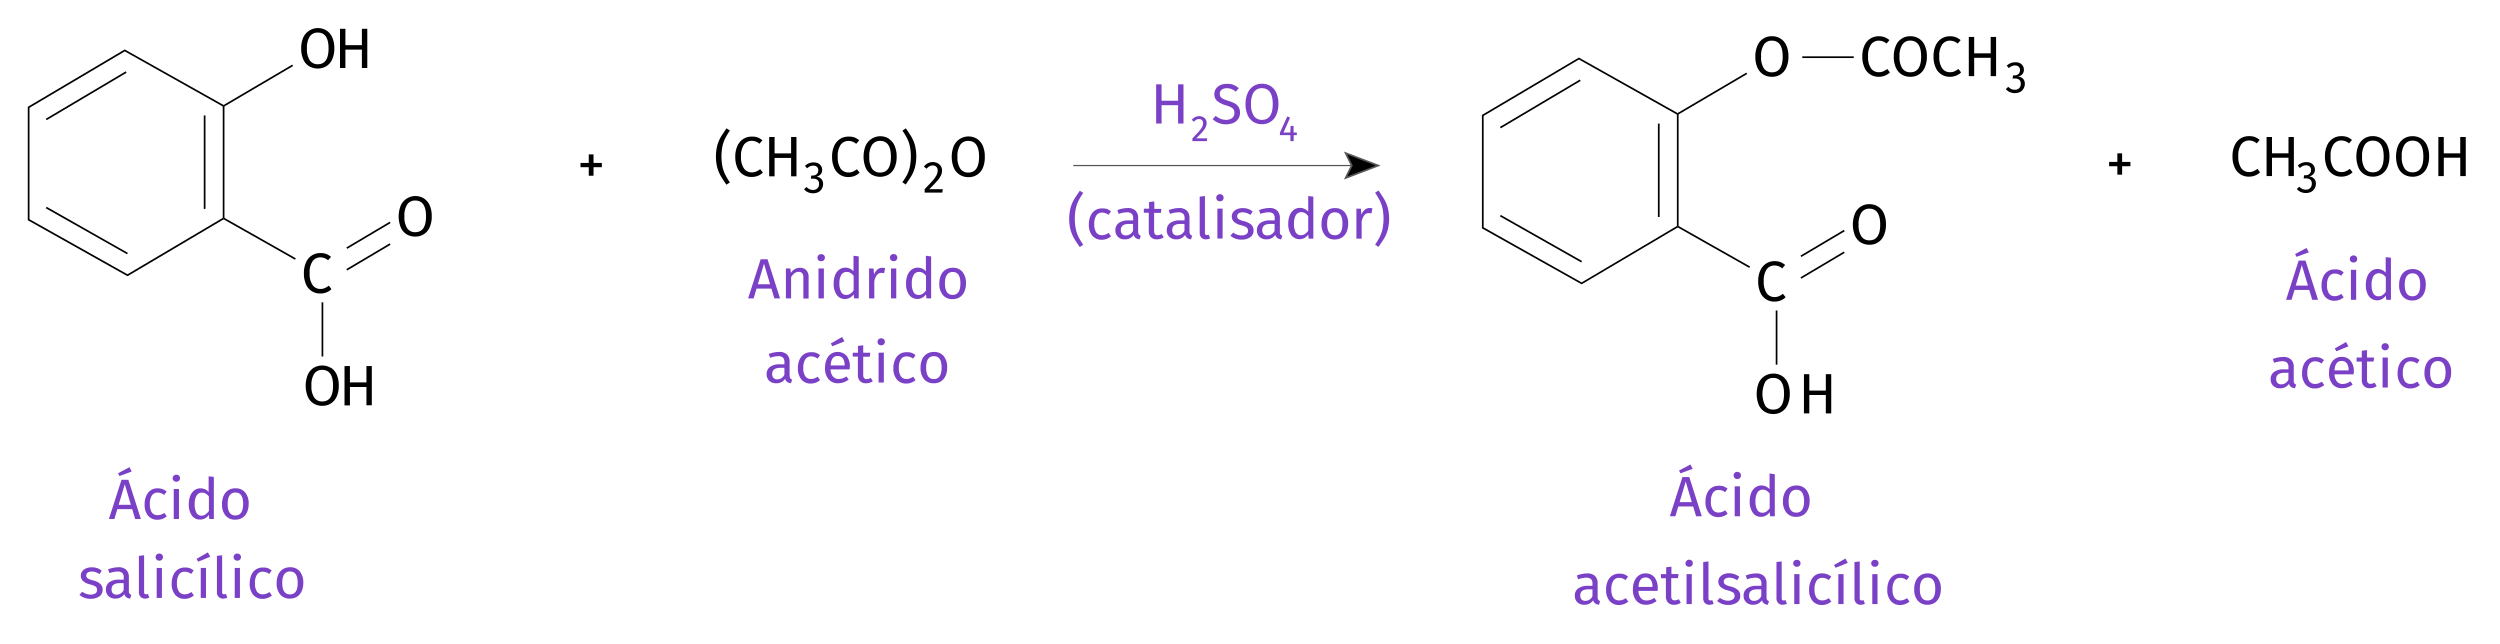 <svg xmlns="http://www.w3.org/2000/svg" viewBox="0 0 730 188.08"><title>fig-9-6</title><g id="fig-9-6"><g id="roxo"><path d="M39.46,151.54l-.86-2.87H34.26l-.86,2.87H31.81l3.67-11.44h2l3.65,11.44ZM37.8,136.41l.66,1.28L34.88,139l-.4-.81Zm-3.16,11h3.57l-1.77-6Z" style="fill:#7a40c6"/><path d="M47.41,142.81a4,4,0,0,1,1.25.72l-.73,1A3.54,3.54,0,0,0,47,144a2.7,2.7,0,0,0-1-.16,1.88,1.88,0,0,0-1.65.85,4.41,4.41,0,0,0-.59,2.51,4.1,4.1,0,0,0,.58,2.44,1.93,1.93,0,0,0,1.66.79,2.87,2.87,0,0,0,1-.15,5,5,0,0,0,1-.51l.7,1a4.17,4.17,0,0,1-2.67,1,3.48,3.48,0,0,1-2.8-1.2,4.92,4.92,0,0,1-1-3.3,5.94,5.94,0,0,1,.46-2.44A3.76,3.76,0,0,1,44,143.17a3.52,3.52,0,0,1,2-.58A4.27,4.27,0,0,1,47.41,142.81Z" style="fill:#7a40c6"/><path d="M52.26,138.88a1,1,0,0,1,.3.75,1,1,0,0,1-.3.74,1.09,1.09,0,0,1-.78.29,1.06,1.06,0,0,1-.76-.29,1,1,0,0,1-.3-.74,1,1,0,0,1,1.06-1A1.06,1.06,0,0,1,52.26,138.88Zm0,3.91v8.75H50.73v-8.75Z" style="fill:#7a40c6"/><path d="M62.44,139.26v12.28H61.1L61,150.33a3.25,3.25,0,0,1-1.08,1,2.85,2.85,0,0,1-1.45.37A2.81,2.81,0,0,1,56,150.51a5.61,5.61,0,0,1-.87-3.3,6.63,6.63,0,0,1,.41-2.4,3.74,3.74,0,0,1,1.2-1.63,2.91,2.91,0,0,1,1.83-.59,3.13,3.13,0,0,1,2.35,1.08v-4.59ZM60,150.2a3.68,3.68,0,0,0,1-1V145a3.08,3.08,0,0,0-.92-.86,2.12,2.12,0,0,0-1.1-.29,1.76,1.76,0,0,0-1.57.85,4.61,4.61,0,0,0-.56,2.52,4.85,4.85,0,0,0,.52,2.53,1.63,1.63,0,0,0,1.47.83A2.11,2.11,0,0,0,60,150.2Z" style="fill:#7a40c6"/><path d="M71.61,143.82a5,5,0,0,1,1,3.34,5.79,5.79,0,0,1-.47,2.39,3.71,3.71,0,0,1-1.34,1.62,3.79,3.79,0,0,1-2.1.57,3.54,3.54,0,0,1-2.87-1.23,5,5,0,0,1-1-3.34,5.81,5.81,0,0,1,.47-2.4,3.61,3.61,0,0,1,1.34-1.61,3.8,3.8,0,0,1,2.11-.57A3.51,3.51,0,0,1,71.61,143.82Zm-5.13,3.35c0,2.23.75,3.34,2.25,3.34S71,149.39,71,147.16s-.74-3.34-2.24-3.34S66.48,144.93,66.48,147.17Z" style="fill:#7a40c6"/><path d="M28.35,165.89a4.46,4.46,0,0,1,1.36.75l-.64,1a5.51,5.51,0,0,0-1.14-.57,3.58,3.58,0,0,0-1.14-.18,2,2,0,0,0-1.18.31,1,1,0,0,0-.43.84,1,1,0,0,0,.41.83,4.73,4.73,0,0,0,1.47.58,5.21,5.21,0,0,1,2.18,1,2.16,2.16,0,0,1,.72,1.72,2.23,2.23,0,0,1-1,2,4.3,4.3,0,0,1-2.45.68,4.84,4.84,0,0,1-3.31-1.15l.82-.93a3.93,3.93,0,0,0,2.46.85,2.42,2.42,0,0,0,1.37-.35,1.16,1.16,0,0,0,.5-1,1.28,1.28,0,0,0-.18-.72,1.49,1.49,0,0,0-.63-.48,8.17,8.17,0,0,0-1.31-.44,4.42,4.42,0,0,1-2-1,2.08,2.08,0,0,1-.62-1.56,2,2,0,0,1,.4-1.24,2.61,2.61,0,0,1,1.13-.86,4,4,0,0,1,1.62-.31A4.73,4.73,0,0,1,28.35,165.89Z" style="fill:#7a40c6"/><path d="M37.82,173.34a1.12,1.12,0,0,0,.54.39L38,174.79a2.28,2.28,0,0,1-1.1-.38,1.71,1.71,0,0,1-.61-.93,3,3,0,0,1-2.61,1.31,2.77,2.77,0,0,1-2-.73,2.55,2.55,0,0,1-.75-1.91,2.5,2.5,0,0,1,1-2.14,4.69,4.69,0,0,1,2.85-.75h1.35v-.65a1.71,1.71,0,0,0-.45-1.33,2.07,2.07,0,0,0-1.38-.4,7.76,7.76,0,0,0-2.36.47l-.38-1.11a8.79,8.79,0,0,1,3-.6,3.18,3.18,0,0,1,2.31.75,2.92,2.92,0,0,1,.76,2.16v4A1.32,1.32,0,0,0,37.82,173.34Zm-1.71-1.06v-2H35c-1.62,0-2.42.6-2.42,1.8a1.63,1.63,0,0,0,.38,1.18,1.5,1.5,0,0,0,1.13.39A2.28,2.28,0,0,0,36.11,172.28Z" style="fill:#7a40c6"/><path d="M41.05,174.28a1.93,1.93,0,0,1-.49-1.42V162.32l1.52-.19v10.7a.89.89,0,0,0,.13.53.49.49,0,0,0,.42.17,1.48,1.48,0,0,0,.57-.1l.4,1.06a2.51,2.51,0,0,1-1.22.3A1.75,1.75,0,0,1,41.05,174.28Z" style="fill:#7a40c6"/><path d="M47.28,161.93a1,1,0,0,1,.3.75,1,1,0,0,1-.3.74,1,1,0,0,1-.78.29,1,1,0,0,1-.76-.29,1,1,0,0,1-.3-.74,1,1,0,0,1,.3-.75,1.06,1.06,0,0,1,.76-.29A1.09,1.09,0,0,1,47.28,161.93Zm0,3.91v8.75H45.75v-8.75Z" style="fill:#7a40c6"/><path d="M55.3,165.86a3.93,3.93,0,0,1,1.25.73l-.73,1a3.71,3.71,0,0,0-.91-.49,2.74,2.74,0,0,0-1-.16,1.88,1.88,0,0,0-1.65.85,4.33,4.33,0,0,0-.59,2.51,4.16,4.16,0,0,0,.58,2.45,2,2,0,0,0,1.66.79,2.91,2.91,0,0,0,1-.16,5.36,5.36,0,0,0,1-.51l.7,1a4.18,4.18,0,0,1-2.68,1,3.47,3.47,0,0,1-2.79-1.2,4.9,4.9,0,0,1-1-3.3,6,6,0,0,1,.47-2.44,3.76,3.76,0,0,1,1.32-1.63,3.51,3.51,0,0,1,2-.58A4.33,4.33,0,0,1,55.3,165.86Z" style="fill:#7a40c6"/><path d="M60.7,161.29l.68,1.28L57.86,164l-.47-.81Zm-.55,4.55v8.75H58.62v-8.75Z" style="fill:#7a40c6"/><path d="M63.83,174.28a1.93,1.93,0,0,1-.49-1.42V162.32l1.53-.19v10.7a.9.9,0,0,0,.12.53.49.49,0,0,0,.42.17,1.48,1.48,0,0,0,.57-.1l.4,1.06a2.51,2.51,0,0,1-1.22.3A1.75,1.75,0,0,1,63.83,174.28Z" style="fill:#7a40c6"/><path d="M70.06,161.93a1,1,0,0,1,.3.75,1,1,0,0,1-.3.74,1,1,0,0,1-.78.29,1,1,0,0,1-.76-.29,1,1,0,0,1-.3-.74,1,1,0,0,1,.3-.75,1.06,1.06,0,0,1,.76-.29A1.09,1.09,0,0,1,70.06,161.93Zm0,3.91v8.75H68.54v-8.75Z" style="fill:#7a40c6"/><path d="M78.08,165.86a3.82,3.82,0,0,1,1.25.73l-.73,1a3.54,3.54,0,0,0-.91-.49,2.7,2.7,0,0,0-1-.16,1.88,1.88,0,0,0-1.65.85,4.41,4.41,0,0,0-.59,2.51,4.16,4.16,0,0,0,.58,2.45,2,2,0,0,0,1.66.79,2.91,2.91,0,0,0,1-.16,5,5,0,0,0,1-.51l.7,1a4.17,4.17,0,0,1-2.67,1,3.48,3.48,0,0,1-2.8-1.2,4.9,4.9,0,0,1-1-3.3,6,6,0,0,1,.46-2.44,3.76,3.76,0,0,1,1.32-1.63,3.52,3.52,0,0,1,2-.58A4.27,4.27,0,0,1,78.08,165.86Z" style="fill:#7a40c6"/><path d="M87.56,166.87a5.07,5.07,0,0,1,1,3.34,5.81,5.81,0,0,1-.47,2.4,3.68,3.68,0,0,1-1.34,1.61,3.78,3.78,0,0,1-2.09.57,3.56,3.56,0,0,1-2.88-1.23,5.07,5.07,0,0,1-1-3.34,5.87,5.87,0,0,1,.47-2.4,3.68,3.68,0,0,1,1.34-1.61,3.8,3.8,0,0,1,2.11-.57A3.53,3.53,0,0,1,87.56,166.87Zm-5.14,3.35c0,2.23.75,3.34,2.26,3.34s2.25-1.12,2.25-3.35-.74-3.34-2.24-3.34S82.42,168,82.42,170.22Z" style="fill:#7a40c6"/><path d="M344,36.08V30.71h-4.82v5.37h-1.58V24.63h1.58v4.79H344V24.63h1.58V36.08Z" style="fill:#7a40c6"/><path d="M351.32,34.21a1.91,1.91,0,0,1,.76.7,2,2,0,0,1,.26,1,2.86,2.86,0,0,1-.29,1.25,6.34,6.34,0,0,1-.9,1.29c-.41.47-1,1.11-1.85,1.94h3.21l-.11.82h-4.22v-.78c.95-1,1.63-1.72,2-2.17a5.78,5.78,0,0,0,.85-1.21,2.41,2.41,0,0,0,.26-1.1,1.09,1.09,0,0,0-1.18-1.18,1.53,1.53,0,0,0-.76.18,2.63,2.63,0,0,0-.71.6L348,35a2.86,2.86,0,0,1,1-.82,2.75,2.75,0,0,1,1.2-.26A2.37,2.37,0,0,1,351.32,34.21Z" style="fill:#7a40c6"/><path d="M360.13,24.76a5.23,5.23,0,0,1,1.58,1l-.86,1a4.79,4.79,0,0,0-1.27-.76,3.71,3.71,0,0,0-1.34-.24,2.47,2.47,0,0,0-1.48.42,1.4,1.4,0,0,0-.58,1.21,1.68,1.68,0,0,0,.2.84,1.83,1.83,0,0,0,.74.62,9.33,9.33,0,0,0,1.57.6,10.24,10.24,0,0,1,1.79.71,3.19,3.19,0,0,1,1.16,1.06,3.07,3.07,0,0,1,.44,1.7,3.26,3.26,0,0,1-.49,1.76,3.34,3.34,0,0,1-1.41,1.2,5.81,5.81,0,0,1-6.07-1.05l.86-1a5.69,5.69,0,0,0,1.41.85A4.11,4.11,0,0,0,358,35a2.87,2.87,0,0,0,1.76-.52,1.8,1.8,0,0,0,.69-1.52,1.9,1.9,0,0,0-.21-.94,2,2,0,0,0-.74-.67,7.71,7.71,0,0,0-1.52-.6,6.72,6.72,0,0,1-2.58-1.28,2.62,2.62,0,0,1-.81-2,2.66,2.66,0,0,1,.46-1.54,3,3,0,0,1,1.28-1.06,4.27,4.27,0,0,1,1.86-.38A5.19,5.19,0,0,1,360.13,24.76Z" style="fill:#7a40c6"/><path d="M371,25.12a4.58,4.58,0,0,1,1.69,2,7.66,7.66,0,0,1,.61,3.23,7.49,7.49,0,0,1-.61,3.18,4.41,4.41,0,0,1-4.22,2.73A4.73,4.73,0,0,1,366,35.6a4.55,4.55,0,0,1-1.69-2,7.79,7.79,0,0,1-.61-3.21,7.79,7.79,0,0,1,.61-3.19,4.62,4.62,0,0,1,1.7-2.05,4.56,4.56,0,0,1,2.53-.7A4.72,4.72,0,0,1,371,25.12Zm-4.86,1.74a6,6,0,0,0-.83,3.52,5.8,5.8,0,0,0,.84,3.49A2.74,2.74,0,0,0,368.49,35q3.15,0,3.15-4.61t-3.15-4.64A2.73,2.73,0,0,0,366.16,26.86Z" style="fill:#7a40c6"/><path d="M378.67,38.67v.78h-.92v1.76h-.95V39.45h-3.06v-.71L375.89,34l.82.34-1.93,4.37h2l.08-1.93h.86v1.93Z" style="fill:#7a40c6"/><path d="M316.3,56.32a22.5,22.5,0,0,0-1.37,2.29,10.17,10.17,0,0,0-.79,2.28,15.46,15.46,0,0,0,0,6,10.35,10.35,0,0,0,.79,2.3,19.65,19.65,0,0,0,1.37,2.29l-1,.66c-.73-1-1.29-1.89-1.69-2.56a10.79,10.79,0,0,1-1-2.41,13.09,13.09,0,0,1,0-6.5,10.79,10.79,0,0,1,1-2.41c.4-.67,1-1.52,1.69-2.56Z" style="fill:#7a40c6"/><path d="M323.16,61a3.93,3.93,0,0,1,1.25.73l-.73,1a4.08,4.08,0,0,0-.91-.49,3,3,0,0,0-1-.16,1.9,1.9,0,0,0-1.65.85,4.35,4.35,0,0,0-.59,2.51,4.14,4.14,0,0,0,.58,2.45,2,2,0,0,0,1.66.79,2.67,2.67,0,0,0,.95-.16,5.07,5.07,0,0,0,1-.51l.7,1a4.18,4.18,0,0,1-2.68,1,3.49,3.49,0,0,1-2.79-1.19,4.9,4.9,0,0,1-1-3.31,6,6,0,0,1,.47-2.44,3.76,3.76,0,0,1,1.32-1.63,3.51,3.51,0,0,1,2-.58A4.61,4.61,0,0,1,323.16,61Z" style="fill:#7a40c6"/><path d="M332.56,68.44a1.1,1.1,0,0,0,.55.39l-.35,1.06a2.28,2.28,0,0,1-1.1-.38,1.77,1.77,0,0,1-.61-.93,2.93,2.93,0,0,1-2.61,1.31,2.79,2.79,0,0,1-2-.73,2.55,2.55,0,0,1-.75-1.91,2.51,2.51,0,0,1,1-2.14,4.68,4.68,0,0,1,2.84-.75h1.35v-.65a1.71,1.71,0,0,0-.45-1.33A2.07,2.07,0,0,0,329,62a7.65,7.65,0,0,0-2.35.46l-.39-1.11a8.83,8.83,0,0,1,3-.6,3.14,3.14,0,0,1,2.31.76,2.88,2.88,0,0,1,.77,2.15v4A1.38,1.38,0,0,0,332.56,68.44Zm-1.71-1.06v-2H329.7c-1.61,0-2.42.59-2.42,1.79a1.67,1.67,0,0,0,.38,1.18,1.52,1.52,0,0,0,1.13.4A2.29,2.29,0,0,0,330.85,67.38Z" style="fill:#7a40c6"/><path d="M339.8,69.3a3.43,3.43,0,0,1-2,.59,2.32,2.32,0,0,1-1.74-.64,2.55,2.55,0,0,1-.62-1.85V62.12H334V60.94h1.53V59l1.53-.18v2.16h2.07l-.16,1.18H337v5.22a1.58,1.58,0,0,0,.24,1,1,1,0,0,0,.81.31,2.53,2.53,0,0,0,1.16-.35Z" style="fill:#7a40c6"/><path d="M347.57,68.44a1.1,1.1,0,0,0,.55.39l-.35,1.06a2.31,2.31,0,0,1-1.1-.38,1.77,1.77,0,0,1-.61-.93,2.93,2.93,0,0,1-2.61,1.31,2.79,2.79,0,0,1-2-.73,2.55,2.55,0,0,1-.75-1.91,2.51,2.51,0,0,1,1-2.14,4.68,4.68,0,0,1,2.84-.75h1.35v-.65a1.71,1.71,0,0,0-.45-1.33A2.07,2.07,0,0,0,344,62a7.76,7.76,0,0,0-2.36.46l-.38-1.11a8.84,8.84,0,0,1,3-.6,3.13,3.13,0,0,1,2.3.76,2.88,2.88,0,0,1,.77,2.15v4A1.38,1.38,0,0,0,347.57,68.44Zm-1.71-1.06v-2h-1.15c-1.61,0-2.42.59-2.42,1.79a1.67,1.67,0,0,0,.38,1.18,1.52,1.52,0,0,0,1.13.4A2.29,2.29,0,0,0,345.86,67.38Z" style="fill:#7a40c6"/><path d="M350.8,69.39a2,2,0,0,1-.49-1.42V57.42l1.53-.18V67.93a.9.9,0,0,0,.12.53.48.48,0,0,0,.43.17,1.43,1.43,0,0,0,.56-.1l.4,1.06a2.49,2.49,0,0,1-1.21.3A1.8,1.8,0,0,1,350.8,69.39Z" style="fill:#7a40c6"/><path d="M357,57a1,1,0,0,1,.29.74,1,1,0,0,1-.29.74,1.06,1.06,0,0,1-.79.29,1,1,0,0,1-.76-.29,1,1,0,0,1-.3-.74,1,1,0,0,1,.3-.74,1,1,0,0,1,.76-.3A1.06,1.06,0,0,1,357,57Zm0,3.9v8.75h-1.53V60.94Z" style="fill:#7a40c6"/><path d="M364.42,61a4.86,4.86,0,0,1,1.37.75l-.65,1a5.43,5.43,0,0,0-1.14-.56,3.33,3.33,0,0,0-1.14-.19,2.06,2.06,0,0,0-1.18.31,1,1,0,0,0-.43.84,1,1,0,0,0,.41.83,4.73,4.73,0,0,0,1.47.58,5.34,5.34,0,0,1,2.18,1,2.17,2.17,0,0,1,.72,1.73,2.22,2.22,0,0,1-1,2,4.23,4.23,0,0,1-2.45.68,4.83,4.83,0,0,1-3.3-1.14l.81-.93a4,4,0,0,0,2.46.84,2.34,2.34,0,0,0,1.37-.35,1.15,1.15,0,0,0,.5-1,1.34,1.34,0,0,0-.18-.73,1.49,1.49,0,0,0-.63-.48,9.32,9.32,0,0,0-1.31-.44,4.47,4.47,0,0,1-2-1,2.12,2.12,0,0,1-.62-1.56,2,2,0,0,1,.41-1.24,2.58,2.58,0,0,1,1.12-.86,4.07,4.07,0,0,1,1.62-.31A4.73,4.73,0,0,1,364.42,61Z" style="fill:#7a40c6"/><path d="M373.89,68.44a1.1,1.1,0,0,0,.55.39l-.35,1.06a2.28,2.28,0,0,1-1.1-.38,1.71,1.71,0,0,1-.61-.93,2.93,2.93,0,0,1-2.61,1.31,2.79,2.79,0,0,1-2-.73,2.55,2.55,0,0,1-.75-1.91,2.51,2.51,0,0,1,1-2.14,4.66,4.66,0,0,1,2.84-.75h1.35v-.65a1.71,1.71,0,0,0-.45-1.33,2.07,2.07,0,0,0-1.38-.39,7.7,7.7,0,0,0-2.36.46l-.38-1.11a8.79,8.79,0,0,1,3-.6,3.14,3.14,0,0,1,2.31.76,2.88,2.88,0,0,1,.77,2.15v4A1.38,1.38,0,0,0,373.89,68.44Zm-1.71-1.06v-2H371c-1.61,0-2.42.59-2.42,1.79a1.67,1.67,0,0,0,.38,1.18,1.51,1.51,0,0,0,1.13.4A2.29,2.29,0,0,0,372.18,67.38Z" style="fill:#7a40c6"/><path d="M383.49,57.42V69.69h-1.35L382,68.48a3.25,3.25,0,0,1-1.08,1,3,3,0,0,1-3.87-.86,5.54,5.54,0,0,1-.88-3.3,6.33,6.33,0,0,1,.42-2.39,3.7,3.7,0,0,1,1.19-1.64,3,3,0,0,1,1.83-.59A3.15,3.15,0,0,1,382,61.82V57.24ZM381,68.36a3.74,3.74,0,0,0,1-1V63.1a3.49,3.49,0,0,0-.92-.86,2.19,2.19,0,0,0-1.11-.29,1.79,1.79,0,0,0-1.57.85,4.68,4.68,0,0,0-.55,2.53,4.92,4.92,0,0,0,.51,2.52,1.66,1.66,0,0,0,1.48.83A2.24,2.24,0,0,0,381,68.36Z" style="fill:#7a40c6"/><path d="M392.66,62a5.07,5.07,0,0,1,1,3.34,5.81,5.81,0,0,1-.46,2.4,3.63,3.63,0,0,1-1.35,1.61,3.76,3.76,0,0,1-2.09.57,3.53,3.53,0,0,1-2.87-1.23,5,5,0,0,1-1-3.33,5.89,5.89,0,0,1,.46-2.41,3.69,3.69,0,0,1,1.35-1.61,3.78,3.78,0,0,1,2.11-.57A3.52,3.52,0,0,1,392.66,62Zm-5.14,3.36c0,2.22.75,3.33,2.26,3.33S392,67.55,392,65.31,391.29,62,389.8,62,387.52,63.09,387.52,65.33Z" style="fill:#7a40c6"/><path d="M400.74,60.84l-.28,1.5a3,3,0,0,0-.77-.1,1.61,1.61,0,0,0-1.31.59,4.51,4.51,0,0,0-.78,1.86v5h-1.53V60.94h1.31l.15,1.78a3.33,3.33,0,0,1,1-1.48,2.13,2.13,0,0,1,1.4-.5A3.44,3.44,0,0,1,400.74,60.84Z" style="fill:#7a40c6"/><path d="M404.22,58.22a10.79,10.79,0,0,1,1,2.41,13.09,13.09,0,0,1,0,6.5,10.79,10.79,0,0,1-1,2.41c-.4.67-1,1.52-1.69,2.56l-1-.66a19.65,19.65,0,0,0,1.37-2.29,10.35,10.35,0,0,0,.8-2.3,15.46,15.46,0,0,0,0-6,10.17,10.17,0,0,0-.8-2.28,22.5,22.5,0,0,0-1.37-2.29l1-.66C403.26,56.7,403.82,57.55,404.22,58.22Z" style="fill:#7a40c6"/><path d="M226.11,87.14l-.86-2.87h-4.34l-.86,2.87h-1.6l3.67-11.44h2l3.65,11.44ZM221.29,83h3.57l-1.77-6Z" style="fill:#7a40c6"/><path d="M235.43,78.9a2.75,2.75,0,0,1,.68,2v6.28h-1.53V81.08a1.94,1.94,0,0,0-.35-1.31,1.31,1.31,0,0,0-1-.39,2,2,0,0,0-1.23.4,4.29,4.29,0,0,0-1,1.15v6.21h-1.52V78.39h1.31l.13,1.29a3.45,3.45,0,0,1,1.16-1.09,2.89,2.89,0,0,1,1.51-.4A2.46,2.46,0,0,1,235.43,78.9Z" style="fill:#7a40c6"/><path d="M240.57,74.48a1,1,0,0,1,.3.75,1,1,0,0,1-.3.74,1,1,0,0,1-.78.29A1,1,0,0,1,239,76a1,1,0,0,1-.3-.74,1,1,0,0,1,.3-.75,1.06,1.06,0,0,1,.76-.29A1.09,1.09,0,0,1,240.57,74.48Zm0,3.91v8.75H239V78.39Z" style="fill:#7a40c6"/><path d="M250.75,74.87V87.14h-1.34l-.15-1.21a3.25,3.25,0,0,1-1.08,1,2.85,2.85,0,0,1-1.45.37,2.81,2.81,0,0,1-2.43-1.23,5.61,5.61,0,0,1-.87-3.3,6.63,6.63,0,0,1,.41-2.4,3.74,3.74,0,0,1,1.2-1.63,3,3,0,0,1,1.83-.59,3.13,3.13,0,0,1,2.35,1.08V74.68ZM248.26,85.8a3.68,3.68,0,0,0,1-1V80.55a3.21,3.21,0,0,0-.92-.86,2.15,2.15,0,0,0-1.1-.29,1.76,1.76,0,0,0-1.57.85,4.61,4.61,0,0,0-.56,2.52,4.85,4.85,0,0,0,.52,2.53,1.63,1.63,0,0,0,1.47.83A2.11,2.11,0,0,0,248.26,85.8Z" style="fill:#7a40c6"/><path d="M258.44,78.29l-.28,1.49a3.54,3.54,0,0,0-.77-.1,1.62,1.62,0,0,0-1.31.6,4.51,4.51,0,0,0-.78,1.86v5h-1.53V78.39h1.31l.15,1.78a3.33,3.33,0,0,1,1-1.48,2.07,2.07,0,0,1,1.4-.5A3.38,3.38,0,0,1,258.44,78.29Z" style="fill:#7a40c6"/><path d="M261.71,74.48a1,1,0,0,1,.3.75,1,1,0,0,1-.3.74,1,1,0,0,1-.78.29,1,1,0,0,1-.76-.29,1,1,0,0,1-.3-.74,1,1,0,0,1,.3-.75,1,1,0,0,1,.76-.29A1.09,1.09,0,0,1,261.71,74.48Zm0,3.91v8.75h-1.53V78.39Z" style="fill:#7a40c6"/><path d="M271.89,74.87V87.14h-1.35l-.15-1.21a3.07,3.07,0,0,1-1.08,1,3,3,0,0,1-3.87-.86,5.61,5.61,0,0,1-.87-3.3,6.43,6.43,0,0,1,.41-2.4,3.74,3.74,0,0,1,1.2-1.63,3,3,0,0,1,1.82-.59,3.13,3.13,0,0,1,2.36,1.08V74.68ZM269.4,85.8a3.68,3.68,0,0,0,1-1V80.55a3.35,3.35,0,0,0-.92-.86,2.19,2.19,0,0,0-1.11-.29,1.75,1.75,0,0,0-1.56.85,4.52,4.52,0,0,0-.56,2.52,5,5,0,0,0,.51,2.53,1.66,1.66,0,0,0,1.48.83A2.11,2.11,0,0,0,269.4,85.8Z" style="fill:#7a40c6"/><path d="M281.06,79.42a5.07,5.07,0,0,1,1,3.34,5.84,5.84,0,0,1-.46,2.4,3.63,3.63,0,0,1-1.35,1.61,3.74,3.74,0,0,1-2.09.57,3.54,3.54,0,0,1-2.87-1.23,5,5,0,0,1-1-3.34,5.87,5.87,0,0,1,.46-2.4,3.63,3.63,0,0,1,1.35-1.61,3.8,3.8,0,0,1,2.11-.57A3.51,3.51,0,0,1,281.06,79.42Zm-5.14,3.35c0,2.23.76,3.34,2.26,3.34s2.26-1.12,2.26-3.35-.75-3.34-2.24-3.34S275.92,80.54,275.92,82.77Z" style="fill:#7a40c6"/><path d="M230.76,110.46a1.2,1.2,0,0,0,.55.39l-.35,1.06a2.34,2.34,0,0,1-1.09-.38,1.78,1.78,0,0,1-.62-.93,2.93,2.93,0,0,1-2.6,1.31,2.79,2.79,0,0,1-2.05-.73,2.59,2.59,0,0,1-.74-1.91,2.52,2.52,0,0,1,1-2.15,4.76,4.76,0,0,1,2.85-.74h1.34v-.65a1.74,1.74,0,0,0-.44-1.33,2,2,0,0,0-1.38-.4,7.76,7.76,0,0,0-2.36.47l-.38-1.12a9,9,0,0,1,3-.59,3.18,3.18,0,0,1,2.31.75,2.89,2.89,0,0,1,.76,2.15v4A1.42,1.42,0,0,0,230.76,110.46Zm-1.71-1.06v-2h-1.14c-1.62,0-2.43.6-2.43,1.79a1.6,1.6,0,0,0,.39,1.18,1.47,1.47,0,0,0,1.13.4A2.26,2.26,0,0,0,229.05,109.4Z" style="fill:#7a40c6"/><path d="M238.2,103a4,4,0,0,1,1.25.72l-.73,1a3.26,3.26,0,0,0-.91-.49,2.7,2.7,0,0,0-1-.16,1.88,1.88,0,0,0-1.65.85,4.39,4.39,0,0,0-.59,2.5,4.11,4.11,0,0,0,.58,2.45,1.93,1.93,0,0,0,1.66.79,2.91,2.91,0,0,0,.95-.15,5,5,0,0,0,1-.51l.7,1a4.17,4.17,0,0,1-2.67,1,3.48,3.48,0,0,1-2.8-1.2,4.92,4.92,0,0,1-1-3.3,6,6,0,0,1,.46-2.45,3.73,3.73,0,0,1,1.32-1.62,3.52,3.52,0,0,1,2-.58A4.27,4.27,0,0,1,238.2,103Z" style="fill:#7a40c6"/><path d="M248.1,107.86h-5.58a3.42,3.42,0,0,0,.73,2.12,2.09,2.09,0,0,0,1.63.68,3.57,3.57,0,0,0,1.16-.18,4.56,4.56,0,0,0,1.11-.58l.67.91a4.85,4.85,0,0,1-3.06,1.1,3.55,3.55,0,0,1-2.85-1.2,4.89,4.89,0,0,1-1-3.29,6.28,6.28,0,0,1,.44-2.41,3.83,3.83,0,0,1,1.27-1.66,3.59,3.59,0,0,1,4.6.55,4.91,4.91,0,0,1,.93,3.17C248.13,107.33,248.12,107.59,248.1,107.86Zm-1.48-1.23a3.25,3.25,0,0,0-.51-2,1.84,1.84,0,0,0-1.55-.68q-1.87,0-2,2.76h4.1Zm-.73-8.23.68,1.28-3.52,1.43-.46-.81Z" style="fill:#7a40c6"/><path d="M254.86,111.31a3.36,3.36,0,0,1-2,.6,2.32,2.32,0,0,1-1.74-.64,2.57,2.57,0,0,1-.62-1.85v-5.29H249V103h1.53v-2l1.53-.18V103h2.07l-.16,1.17h-1.91v5.22a1.64,1.64,0,0,0,.24,1,1,1,0,0,0,.8.31,2.54,2.54,0,0,0,1.17-.35Z" style="fill:#7a40c6"/><path d="M258.08,99.05a1,1,0,0,1,.3.75,1,1,0,0,1-.3.74,1.09,1.09,0,0,1-.78.29,1,1,0,0,1-.76-.29,1,1,0,0,1-.3-.74,1,1,0,0,1,1.06-1A1.06,1.06,0,0,1,258.08,99.05Zm0,3.91v8.75h-1.53V103Z" style="fill:#7a40c6"/><path d="M266.1,103a3.93,3.93,0,0,1,1.24.72l-.73,1a3.35,3.35,0,0,0-.9-.49,2.74,2.74,0,0,0-1-.16,1.88,1.88,0,0,0-1.65.85,4.32,4.32,0,0,0-.59,2.5,4.11,4.11,0,0,0,.58,2.45,1.92,1.92,0,0,0,1.66.79,2.81,2.81,0,0,0,.94-.15,5.42,5.42,0,0,0,1-.51l.69,1a4.13,4.13,0,0,1-2.67,1,3.49,3.49,0,0,1-2.8-1.2,4.92,4.92,0,0,1-1-3.3,6,6,0,0,1,.47-2.45,3.73,3.73,0,0,1,1.32-1.62,3.51,3.51,0,0,1,2-.58A4.33,4.33,0,0,1,266.1,103Z" style="fill:#7a40c6"/><path d="M275.57,104a5,5,0,0,1,1,3.33,5.81,5.81,0,0,1-.46,2.4,3.66,3.66,0,0,1-1.35,1.62,3.74,3.74,0,0,1-2.09.57,3.53,3.53,0,0,1-2.87-1.23,5,5,0,0,1-1-3.34,5.81,5.81,0,0,1,.46-2.4,3.63,3.63,0,0,1,1.35-1.61,3.8,3.8,0,0,1,2.11-.57A3.51,3.51,0,0,1,275.57,104Zm-5.14,3.35c0,2.23.76,3.34,2.26,3.34s2.26-1.12,2.26-3.36-.75-3.33-2.24-3.33S270.43,105.1,270.43,107.34Z" style="fill:#7a40c6"/><path d="M495.26,150.75l-.86-2.87h-4.34l-.86,2.87h-1.6l3.67-11.44h2l3.65,11.44Zm-1.66-15.13.66,1.28-3.58,1.31-.4-.81Zm-3.16,11H494l-1.77-6Z" style="fill:#7a40c6"/><path d="M503.21,142a4.09,4.09,0,0,1,1.25.72l-.73,1a3.54,3.54,0,0,0-.91-.49,2.7,2.7,0,0,0-1-.16,1.88,1.88,0,0,0-1.65.85,4.41,4.41,0,0,0-.59,2.51,4.1,4.1,0,0,0,.58,2.44,1.93,1.93,0,0,0,1.66.79,2.91,2.91,0,0,0,.95-.15,5,5,0,0,0,1-.51l.7,1a4.17,4.17,0,0,1-2.67,1,3.48,3.48,0,0,1-2.8-1.2,4.92,4.92,0,0,1-1-3.3,5.94,5.94,0,0,1,.46-2.44,3.76,3.76,0,0,1,1.32-1.63,3.52,3.52,0,0,1,2-.58A4.27,4.27,0,0,1,503.21,142Z" style="fill:#7a40c6"/><path d="M508.06,138.09a1,1,0,0,1,.3.75,1,1,0,0,1-.3.74,1.09,1.09,0,0,1-.78.29,1.06,1.06,0,0,1-.76-.29,1,1,0,0,1-.3-.74,1,1,0,0,1,1.06-1.05A1.06,1.06,0,0,1,508.06,138.09Zm0,3.91v8.75h-1.53V142Z" style="fill:#7a40c6"/><path d="M518.24,138.47v12.28h-1.35l-.14-1.21a3.25,3.25,0,0,1-1.08,1,2.87,2.87,0,0,1-1.45.37,2.81,2.81,0,0,1-2.43-1.23,5.61,5.61,0,0,1-.87-3.3,6.63,6.63,0,0,1,.41-2.4,3.74,3.74,0,0,1,1.2-1.63,2.9,2.9,0,0,1,1.82-.59,3.13,3.13,0,0,1,2.36,1.08v-4.59Zm-2.49,10.94a3.68,3.68,0,0,0,1-1v-4.28a3.2,3.2,0,0,0-.92-.86,2.15,2.15,0,0,0-1.1-.29,1.76,1.76,0,0,0-1.57.85,4.61,4.61,0,0,0-.56,2.52,4.85,4.85,0,0,0,.52,2.53,1.63,1.63,0,0,0,1.47.83A2.11,2.11,0,0,0,515.75,149.41Z" style="fill:#7a40c6"/><path d="M527.41,143a5.07,5.07,0,0,1,1,3.34,5.79,5.79,0,0,1-.47,2.39,3.71,3.71,0,0,1-1.34,1.62,3.79,3.79,0,0,1-2.1.57,3.54,3.54,0,0,1-2.87-1.23,5,5,0,0,1-1-3.34,5.81,5.81,0,0,1,.47-2.4,3.61,3.61,0,0,1,1.34-1.61,3.8,3.8,0,0,1,2.11-.57A3.51,3.51,0,0,1,527.41,143Zm-5.13,3.35c0,2.23.75,3.34,2.25,3.34s2.26-1.12,2.26-3.35S526,143,524.55,143,522.28,144.14,522.28,146.38Z" style="fill:#7a40c6"/><path d="M466.71,175.14a1.12,1.12,0,0,0,.54.39l-.35,1.06a2.34,2.34,0,0,1-1.09-.38,1.78,1.78,0,0,1-.62-.93,2.93,2.93,0,0,1-2.6,1.31,2.79,2.79,0,0,1-2-.73,2.58,2.58,0,0,1-.74-1.91,2.49,2.49,0,0,1,1-2.14,4.69,4.69,0,0,1,2.85-.75H465v-.65a1.74,1.74,0,0,0-.44-1.33,2.07,2.07,0,0,0-1.38-.4,7.76,7.76,0,0,0-2.36.47l-.38-1.11a8.75,8.75,0,0,1,3-.6,3.18,3.18,0,0,1,2.31.75,2.89,2.89,0,0,1,.76,2.15v4A1.34,1.34,0,0,0,466.71,175.14ZM465,174.08v-2h-1.14q-2.43,0-2.43,1.8a1.63,1.63,0,0,0,.39,1.18,1.5,1.5,0,0,0,1.13.39A2.26,2.26,0,0,0,465,174.08Z" style="fill:#7a40c6"/><path d="M474.14,167.66a4,4,0,0,1,1.25.72l-.73,1a3.54,3.54,0,0,0-.91-.49,2.7,2.7,0,0,0-1-.16,1.88,1.88,0,0,0-1.65.85,4.41,4.41,0,0,0-.59,2.51,4.16,4.16,0,0,0,.58,2.45,2,2,0,0,0,1.66.78,2.87,2.87,0,0,0,1-.15,5,5,0,0,0,1-.51l.7,1a4.17,4.17,0,0,1-2.67,1,3.48,3.48,0,0,1-2.8-1.2,4.9,4.9,0,0,1-1-3.3,5.94,5.94,0,0,1,.46-2.44,3.76,3.76,0,0,1,1.32-1.63,3.52,3.52,0,0,1,2-.58A4.27,4.27,0,0,1,474.14,167.66Z" style="fill:#7a40c6"/><path d="M484,172.54h-5.58a3.42,3.42,0,0,0,.73,2.12,2.09,2.09,0,0,0,1.63.68,3.57,3.57,0,0,0,1.16-.18,4.4,4.4,0,0,0,1.11-.58l.67.91a4.85,4.85,0,0,1-3.06,1.1,3.55,3.55,0,0,1-2.85-1.2,4.88,4.88,0,0,1-1-3.28,6.29,6.29,0,0,1,.44-2.42,3.8,3.8,0,0,1,1.27-1.65,3.17,3.17,0,0,1,1.93-.6,3.25,3.25,0,0,1,2.67,1.14,4.94,4.94,0,0,1,.93,3.18Q484.07,172.14,484,172.54Zm-1.48-1.23a3.27,3.27,0,0,0-.51-2,1.84,1.84,0,0,0-1.55-.68q-1.87,0-2,2.76h4.1Z" style="fill:#7a40c6"/><path d="M490.8,176a3.36,3.36,0,0,1-2,.6,2.32,2.32,0,0,1-1.74-.64,2.57,2.57,0,0,1-.62-1.85v-5.28H485v-1.18h1.53v-2l1.53-.18v2.16h2.07l-.16,1.18H488V174a1.6,1.6,0,0,0,.24,1,1,1,0,0,0,.8.31,2.54,2.54,0,0,0,1.17-.35Z" style="fill:#7a40c6"/><path d="M494,163.73a1,1,0,0,1,.3.75,1,1,0,0,1-.3.74,1.18,1.18,0,0,1-1.55,0,1,1,0,0,1-.29-.74,1.09,1.09,0,0,1,1.84-.75Zm0,3.91v8.75h-1.53v-8.75Z" style="fill:#7a40c6"/><path d="M497.83,176.08a1.93,1.93,0,0,1-.49-1.42V164.12l1.53-.19v10.7a.92.92,0,0,0,.12.53.52.52,0,0,0,.43.17,1.64,1.64,0,0,0,.56-.1l.4,1.06a2.49,2.49,0,0,1-1.21.3A1.77,1.77,0,0,1,497.83,176.08Z" style="fill:#7a40c6"/><path d="M506.52,167.69a4.64,4.64,0,0,1,1.36.74l-.64,1a5.51,5.51,0,0,0-1.14-.57,3.58,3.58,0,0,0-1.14-.18,2,2,0,0,0-1.18.31,1,1,0,0,0,0,1.67,4.73,4.73,0,0,0,1.47.58,5.09,5.09,0,0,1,2.18,1,2.16,2.16,0,0,1,.72,1.72,2.23,2.23,0,0,1-1,2,4.3,4.3,0,0,1-2.45.68,4.79,4.79,0,0,1-3.3-1.15l.81-.93a3.93,3.93,0,0,0,2.46.85A2.34,2.34,0,0,0,506,175a1.13,1.13,0,0,0,.5-1,1.28,1.28,0,0,0-.18-.72,1.49,1.49,0,0,0-.63-.48,8.17,8.17,0,0,0-1.31-.44,4.52,4.52,0,0,1-2-1,2.08,2.08,0,0,1-.62-1.56,2,2,0,0,1,.4-1.24,2.61,2.61,0,0,1,1.13-.86,4,4,0,0,1,1.62-.31A4.73,4.73,0,0,1,506.52,167.69Z" style="fill:#7a40c6"/><path d="M516,175.14a1.1,1.1,0,0,0,.55.39l-.35,1.06a2.38,2.38,0,0,1-1.1-.38,1.71,1.71,0,0,1-.61-.93,3,3,0,0,1-2.61,1.31,2.77,2.77,0,0,1-2-.73,2.55,2.55,0,0,1-.75-1.91,2.49,2.49,0,0,1,1-2.14,4.69,4.69,0,0,1,2.85-.75h1.35v-.65a1.71,1.71,0,0,0-.45-1.33,2.07,2.07,0,0,0-1.38-.4,7.76,7.76,0,0,0-2.36.47l-.38-1.11a8.75,8.75,0,0,1,3-.6,3.18,3.18,0,0,1,2.31.75,2.89,2.89,0,0,1,.76,2.15v4A1.41,1.41,0,0,0,516,175.14Zm-1.71-1.06v-2h-1.15c-1.62,0-2.42.6-2.42,1.8a1.63,1.63,0,0,0,.38,1.18,1.5,1.5,0,0,0,1.13.39A2.28,2.28,0,0,0,514.28,174.08Z" style="fill:#7a40c6"/><path d="M519.22,176.08a1.93,1.93,0,0,1-.49-1.42V164.12l1.52-.19v10.7a.91.91,0,0,0,.13.53.49.49,0,0,0,.42.17,1.7,1.7,0,0,0,.57-.1l.4,1.06a2.51,2.51,0,0,1-1.22.3A1.75,1.75,0,0,1,519.22,176.08Z" style="fill:#7a40c6"/><path d="M525.45,163.73a1,1,0,0,1,.3.75,1,1,0,0,1-.3.74,1.09,1.09,0,0,1-.78.29,1.06,1.06,0,0,1-.76-.29,1,1,0,0,1-.3-.74,1,1,0,0,1,1.06-1A1.06,1.06,0,0,1,525.45,163.73Zm0,3.91v8.75h-1.53v-8.75Z" style="fill:#7a40c6"/><path d="M533.47,167.66a4.09,4.09,0,0,1,1.25.72l-.73,1a3.54,3.54,0,0,0-.91-.49,2.74,2.74,0,0,0-1-.16,1.88,1.88,0,0,0-1.65.85,4.41,4.41,0,0,0-.59,2.51,4.16,4.16,0,0,0,.58,2.45,2,2,0,0,0,1.66.78,2.91,2.91,0,0,0,.95-.15,5.36,5.36,0,0,0,1-.51l.7,1a4.18,4.18,0,0,1-2.68,1,3.47,3.47,0,0,1-2.79-1.2,4.9,4.9,0,0,1-1-3.3,5.93,5.93,0,0,1,.47-2.44A3.76,3.76,0,0,1,530,168a3.51,3.51,0,0,1,2-.58A4.33,4.33,0,0,1,533.47,167.66Z" style="fill:#7a40c6"/><path d="M538.87,163.09l.68,1.27L536,165.79l-.47-.81Zm-.55,4.55v8.75h-1.53v-8.75Z" style="fill:#7a40c6"/><path d="M542,176.08a1.93,1.93,0,0,1-.49-1.42V164.12l1.53-.19v10.7a.92.92,0,0,0,.12.53.49.49,0,0,0,.42.17,1.7,1.7,0,0,0,.57-.1l.4,1.06a2.51,2.51,0,0,1-1.22.3A1.75,1.75,0,0,1,542,176.08Z" style="fill:#7a40c6"/><path d="M548.23,163.73a1,1,0,0,1,.3.75,1,1,0,0,1-.3.74,1.09,1.09,0,0,1-.78.29,1.06,1.06,0,0,1-.76-.29,1,1,0,0,1-.3-.74,1,1,0,0,1,1.06-1A1.06,1.06,0,0,1,548.23,163.73Zm0,3.91v8.75h-1.52v-8.75Z" style="fill:#7a40c6"/><path d="M556.25,167.66a4.09,4.09,0,0,1,1.25.72l-.73,1a3.54,3.54,0,0,0-.91-.49,2.7,2.7,0,0,0-1-.16,1.88,1.88,0,0,0-1.65.85,4.41,4.41,0,0,0-.59,2.51,4.16,4.16,0,0,0,.58,2.45,2,2,0,0,0,1.66.78,2.91,2.91,0,0,0,1-.15,5,5,0,0,0,1-.51l.7,1a4.17,4.17,0,0,1-2.67,1,3.48,3.48,0,0,1-2.8-1.2,4.9,4.9,0,0,1-1-3.3,5.94,5.94,0,0,1,.46-2.44,3.76,3.76,0,0,1,1.32-1.63,3.52,3.52,0,0,1,2-.58A4.27,4.27,0,0,1,556.25,167.66Z" style="fill:#7a40c6"/><path d="M565.73,168.67a5.07,5.07,0,0,1,1,3.34,5.87,5.87,0,0,1-.47,2.4,3.73,3.73,0,0,1-1.34,1.61,3.78,3.78,0,0,1-2.09.57,3.56,3.56,0,0,1-2.88-1.23,5.07,5.07,0,0,1-1-3.34,5.81,5.81,0,0,1,.47-2.4,3.68,3.68,0,0,1,1.34-1.61,3.8,3.8,0,0,1,2.11-.57A3.53,3.53,0,0,1,565.73,168.67ZM560.59,172c0,2.23.75,3.34,2.26,3.34s2.25-1.12,2.25-3.35-.74-3.34-2.24-3.34S560.59,169.79,560.59,172Z" style="fill:#7a40c6"/><path d="M675.17,87.54l-.87-2.88H670l-.87,2.88h-1.59l3.67-11.45h2l3.66,11.45ZM673.5,72.4l.67,1.28L670.58,75l-.4-.82Zm-3.15,11h3.57l-1.78-6Z" style="fill:#7a40c6"/><path d="M683.12,78.81a3.93,3.93,0,0,1,1.24.72l-.73,1a4,4,0,0,0-.9-.49,3,3,0,0,0-1-.15,1.89,1.89,0,0,0-1.65.84,4.35,4.35,0,0,0-.59,2.51,4.11,4.11,0,0,0,.58,2.45,1.92,1.92,0,0,0,1.66.79,2.58,2.58,0,0,0,.94-.16,4.74,4.74,0,0,0,1-.5l.69,1a4.14,4.14,0,0,1-2.67,1,3.49,3.49,0,0,1-2.8-1.2,5,5,0,0,1-1-3.31,6,6,0,0,1,.47-2.44,3.76,3.76,0,0,1,1.32-1.63,3.59,3.59,0,0,1,2-.58A4.33,4.33,0,0,1,683.12,78.81Z" style="fill:#7a40c6"/><path d="M688,74.88a1,1,0,0,1,.3.75,1,1,0,0,1-.3.74,1.18,1.18,0,0,1-1.55,0,1,1,0,0,1-.3-.74,1,1,0,0,1,.3-.75,1.15,1.15,0,0,1,1.55,0Zm0,3.9v8.76h-1.53V78.78Z" style="fill:#7a40c6"/><path d="M698.15,75.26V87.54H696.8l-.15-1.22a3.15,3.15,0,0,1-1.08,1,3,3,0,0,1-3.87-.85,5.55,5.55,0,0,1-.88-3.31,6.37,6.37,0,0,1,.42-2.39,3.76,3.76,0,0,1,1.19-1.64,3,3,0,0,1,1.83-.59,3.15,3.15,0,0,1,2.36,1.08V75.08ZM695.66,86.2a3.84,3.84,0,0,0,1-1V80.94a3.44,3.44,0,0,0-.92-.85,2.09,2.09,0,0,0-1.11-.29,1.78,1.78,0,0,0-1.57.84,4.68,4.68,0,0,0-.55,2.53,4.9,4.9,0,0,0,.51,2.52,1.64,1.64,0,0,0,1.48.83A2.15,2.15,0,0,0,695.66,86.2Z" style="fill:#7a40c6"/><path d="M707.32,79.81a5.09,5.09,0,0,1,1,3.34,5.81,5.81,0,0,1-.46,2.4,3.63,3.63,0,0,1-1.35,1.61,3.68,3.68,0,0,1-2.09.58,3.53,3.53,0,0,1-2.87-1.23,5,5,0,0,1-1-3.34,5.81,5.81,0,0,1,.46-2.4,3.63,3.63,0,0,1,1.35-1.61,3.71,3.71,0,0,1,2.11-.58A3.52,3.52,0,0,1,707.32,79.81Zm-5.14,3.36c0,2.22.75,3.34,2.26,3.34s2.26-1.12,2.26-3.36-.75-3.34-2.24-3.34S702.18,80.93,702.18,83.17Z" style="fill:#7a40c6"/><path d="M669.93,111.91a1.1,1.1,0,0,0,.55.39l-.35,1.06A2.28,2.28,0,0,1,669,113a1.71,1.71,0,0,1-.61-.93,3,3,0,0,1-2.61,1.31,2.77,2.77,0,0,1-2-.73,2.55,2.55,0,0,1-.75-1.91,2.5,2.5,0,0,1,1-2.14,4.69,4.69,0,0,1,2.85-.75h1.35v-.65a1.71,1.71,0,0,0-.45-1.33,2.07,2.07,0,0,0-1.38-.39,7.7,7.7,0,0,0-2.36.46l-.38-1.11a8.79,8.79,0,0,1,3-.6A3.14,3.14,0,0,1,669,105a2.88,2.88,0,0,1,.77,2.15v4A1.4,1.4,0,0,0,669.93,111.91Zm-1.71-1.06v-2h-1.15c-1.61,0-2.42.6-2.42,1.8a1.63,1.63,0,0,0,.38,1.18,1.51,1.51,0,0,0,1.13.4A2.29,2.29,0,0,0,668.22,110.85Z" style="fill:#7a40c6"/><path d="M677.37,104.43a3.89,3.89,0,0,1,1.24.73l-.73,1a4,4,0,0,0-.9-.49,3.05,3.05,0,0,0-1-.16,1.93,1.93,0,0,0-1.65.85,4.41,4.41,0,0,0-.59,2.51,4.21,4.21,0,0,0,.58,2.45,2,2,0,0,0,1.66.79,2.87,2.87,0,0,0,1-.16,5,5,0,0,0,1-.51l.7,1a4.17,4.17,0,0,1-2.67,1,3.5,3.5,0,0,1-2.8-1.19,5,5,0,0,1-1-3.31,6,6,0,0,1,.46-2.44,3.76,3.76,0,0,1,1.32-1.63,3.52,3.52,0,0,1,2-.58A4.66,4.66,0,0,1,677.37,104.43Z" style="fill:#7a40c6"/><path d="M687.26,109.31h-5.58a3.47,3.47,0,0,0,.73,2.13,2.14,2.14,0,0,0,1.63.68,3.32,3.32,0,0,0,1.16-.19,4.45,4.45,0,0,0,1.12-.58l.66.92a4.84,4.84,0,0,1-3.06,1.09,3.55,3.55,0,0,1-2.84-1.19,4.92,4.92,0,0,1-1-3.29,6.11,6.11,0,0,1,.44-2.42,3.77,3.77,0,0,1,1.26-1.65,3.19,3.19,0,0,1,1.93-.6,3.25,3.25,0,0,1,2.68,1.15,4.89,4.89,0,0,1,.93,3.17C687.3,108.78,687.28,109,687.26,109.31Zm-1.48-1.23a3.29,3.29,0,0,0-.51-2,1.82,1.82,0,0,0-1.54-.68c-1.26,0-1.94.92-2.05,2.76h4.1Zm-.73-8.22.68,1.28-3.52,1.43-.46-.82Z" style="fill:#7a40c6"/><path d="M694,112.76a3.34,3.34,0,0,1-2,.6,2.28,2.28,0,0,1-1.73-.64,2.51,2.51,0,0,1-.63-1.85v-5.28h-1.52v-1.18h1.52v-2l1.53-.18v2.16h2.08l-.17,1.18h-1.91v5.21a1.6,1.6,0,0,0,.24,1,1,1,0,0,0,.81.31,2.53,2.53,0,0,0,1.16-.35Z" style="fill:#7a40c6"/><path d="M697.24,100.51a1,1,0,0,1,.3.74,1,1,0,0,1-.3.74,1,1,0,0,1-.78.29,1,1,0,0,1-.76-.29,1,1,0,0,1-.3-.74,1,1,0,0,1,.3-.74,1,1,0,0,1,.76-.3A1.06,1.06,0,0,1,697.24,100.51Zm0,3.9v8.75h-1.53v-8.75Z" style="fill:#7a40c6"/><path d="M705.26,104.43a3.93,3.93,0,0,1,1.25.73l-.73,1a3.88,3.88,0,0,0-.91-.49,3,3,0,0,0-1-.16,1.9,1.9,0,0,0-1.65.85,4.41,4.41,0,0,0-.59,2.51,4.14,4.14,0,0,0,.58,2.45,2,2,0,0,0,1.66.79,2.91,2.91,0,0,0,1-.16,5.36,5.36,0,0,0,1-.51l.7,1a4.18,4.18,0,0,1-2.68,1,3.49,3.49,0,0,1-2.79-1.19,5,5,0,0,1-1-3.31,6,6,0,0,1,.47-2.44,3.76,3.76,0,0,1,1.32-1.63,3.51,3.51,0,0,1,2-.58A4.61,4.61,0,0,1,705.26,104.43Z" style="fill:#7a40c6"/><path d="M714.73,105.44a5,5,0,0,1,1,3.34,5.81,5.81,0,0,1-.47,2.4,3.68,3.68,0,0,1-1.34,1.61,3.79,3.79,0,0,1-2.1.57,3.55,3.55,0,0,1-2.87-1.23,5,5,0,0,1-1-3.33,5.89,5.89,0,0,1,.47-2.41,3.67,3.67,0,0,1,1.34-1.61,3.8,3.8,0,0,1,2.11-.57A3.51,3.51,0,0,1,714.73,105.44Zm-5.13,3.36q0,3.33,2.25,3.33c1.51,0,2.26-1.12,2.26-3.35s-.75-3.34-2.24-3.34S709.6,106.56,709.6,108.8Z" style="fill:#7a40c6"/></g><g id="preto"><path d="M173.31,45.08v2.49h2.43v1.26h-2.43v2.48h-1.39V48.83h-2.41V47.57h2.41V45.08Z"/><rect x="313.39" y="48.16" width="88.53" height="0.36" style="fill:#575756"/><polygon points="393.43 45.17 401.74 48.34 393.43 51.5 395.01 48.34 393.43 45.17 393.43 45.17" style="fill:#575756;fill-rule:evenodd"/><path d="M392.42,52.43l2-4.09-2-4.09,10.72,4.09Zm2-6.33,1.12,2.24-1.12,2.24,5.88-2.24Z" style="fill:#575756"/><polyline points="393.43 45.17 401.74 48.34 393.43 51.5 395.01 48.34 393.43 45.17"/><path d="M658.4,40a5.13,5.13,0,0,1,1.43.87l-.86,1a3.43,3.43,0,0,0-2.21-.85,2.8,2.8,0,0,0-2.3,1.1,5.67,5.67,0,0,0-.87,3.52,5.75,5.75,0,0,0,.86,3.48,2.75,2.75,0,0,0,2.29,1.12A3,3,0,0,0,658,50a6.22,6.22,0,0,0,1.17-.7l.78,1a4.15,4.15,0,0,1-1.37.91,4.58,4.58,0,0,1-1.91.37,4.38,4.38,0,0,1-4.17-2.72,7.63,7.63,0,0,1-.61-3.21,7.47,7.47,0,0,1,.63-3.21,4.58,4.58,0,0,1,1.71-2,4.39,4.39,0,0,1,2.41-.68A4.91,4.91,0,0,1,658.4,40Z"/><path d="M668.24,51.42V46.05h-4.82v5.37h-1.58V40h1.58v4.78h4.82V40h1.57V51.42Z"/><path d="M674.77,47.6a2.19,2.19,0,0,1,.89.81,2.15,2.15,0,0,1,.3,1.11,1.89,1.89,0,0,1-.46,1.31,2.42,2.42,0,0,1-1.23.7,2.24,2.24,0,0,1,1.42.62,2,2,0,0,1,.55,1.49,2.56,2.56,0,0,1-.37,1.37,2.48,2.48,0,0,1-1,1,3.43,3.43,0,0,1-1.57.35,3.53,3.53,0,0,1-1.46-.3,3.17,3.17,0,0,1-1.16-.88l.72-.66a3,3,0,0,0,.88.65,2.3,2.3,0,0,0,1,.21,1.75,1.75,0,0,0,1.29-.47,1.64,1.64,0,0,0,.47-1.24,1.46,1.46,0,0,0-.44-1.22,2.07,2.07,0,0,0-1.29-.35h-.65l.14-.93h.44a1.61,1.61,0,0,0,1.13-.4,1.45,1.45,0,0,0,.45-1.14,1.27,1.27,0,0,0-.39-1,1.5,1.5,0,0,0-1.06-.36,2.21,2.21,0,0,0-.93.19,3.1,3.1,0,0,0-.87.6l-.62-.72a3.56,3.56,0,0,1,2.49-1A3,3,0,0,1,674.77,47.6Z"/><path d="M685.35,40a5.32,5.32,0,0,1,1.44.87l-.87,1a3.41,3.41,0,0,0-2.21-.85,2.78,2.78,0,0,0-2.29,1.1,5.6,5.6,0,0,0-.88,3.52,5.67,5.67,0,0,0,.87,3.48,2.73,2.73,0,0,0,2.29,1.12A3,3,0,0,0,685,50a6.5,6.5,0,0,0,1.16-.7l.78,1a4.1,4.1,0,0,1-1.36.91,4.62,4.62,0,0,1-1.91.37,4.4,4.4,0,0,1-4.18-2.72,7.79,7.79,0,0,1-.6-3.21,7.47,7.47,0,0,1,.63-3.21,4.58,4.58,0,0,1,1.71-2,4.37,4.37,0,0,1,2.41-.68A4.89,4.89,0,0,1,685.35,40Z"/><path d="M695.41,40.46a4.6,4.6,0,0,1,1.7,2,7.83,7.83,0,0,1,.6,3.23,7.73,7.73,0,0,1-.6,3.19,4.6,4.6,0,0,1-1.7,2,4.54,4.54,0,0,1-2.53.7,4.69,4.69,0,0,1-2.53-.68,4.49,4.49,0,0,1-1.69-2,8.7,8.7,0,0,1,0-6.4,4.62,4.62,0,0,1,1.7-2.05,4.55,4.55,0,0,1,2.52-.7A4.69,4.69,0,0,1,695.41,40.46Zm-4.85,1.74a5.93,5.93,0,0,0-.83,3.52,5.88,5.88,0,0,0,.83,3.49,2.76,2.76,0,0,0,2.32,1.11c2.1,0,3.16-1.54,3.16-4.61s-1.06-4.64-3.16-4.64A2.71,2.71,0,0,0,690.56,42.2Z"/><path d="M707,40.46a4.58,4.58,0,0,1,1.69,2,7.66,7.66,0,0,1,.61,3.23,7.57,7.57,0,0,1-.61,3.19,4.42,4.42,0,0,1-4.22,2.72,4.67,4.67,0,0,1-2.53-.68,4.57,4.57,0,0,1-1.7-2,8.83,8.83,0,0,1,0-6.4,4.69,4.69,0,0,1,1.7-2.05,4.58,4.58,0,0,1,2.53-.7A4.72,4.72,0,0,1,707,40.46Zm-4.86,1.74a6,6,0,0,0-.83,3.52,5.8,5.8,0,0,0,.84,3.49,2.74,2.74,0,0,0,2.32,1.11q3.15,0,3.15-4.61t-3.15-4.64A2.74,2.74,0,0,0,702.16,42.2Z"/><path d="M718.4,51.42V46.05h-4.81v5.37H712V40h1.58v4.78h4.81V40H720V51.42Z"/><path d="M619.66,44.78v2.5h2.42v1.26h-2.42V51h-1.39V48.54h-2.41V47.28h2.41v-2.5Z"/><path d="M95.32,8.9a4.47,4.47,0,0,1,1.69,2,7.61,7.61,0,0,1,.61,3.22A7.57,7.57,0,0,1,97,17.33a4.55,4.55,0,0,1-1.69,2,5,5,0,0,1-5.06,0,4.46,4.46,0,0,1-1.7-2,7.71,7.71,0,0,1-.6-3.2,7.79,7.79,0,0,1,.6-3.19A4.73,4.73,0,0,1,95.32,8.9Zm-4.86,1.74a6,6,0,0,0-.83,3.52,5.84,5.84,0,0,0,.84,3.49,2.74,2.74,0,0,0,2.32,1.11q3.15,0,3.15-4.62T92.79,9.51A2.72,2.72,0,0,0,90.46,10.64Z"/><path d="M105.67,19.85V14.49h-4.81v5.36H99.28V8.41h1.58v4.78h4.81V8.41h1.58V19.85Z"/><path d="M95.22,74.13a5.32,5.32,0,0,1,1.44.87l-.87,1a3.41,3.41,0,0,0-2.2-.85,2.79,2.79,0,0,0-2.3,1.1,5.67,5.67,0,0,0-.87,3.52,5.68,5.68,0,0,0,.86,3.48,2.73,2.73,0,0,0,2.29,1.12,3,3,0,0,0,1.28-.25,6.5,6.5,0,0,0,1.16-.7l.78,1a4.1,4.1,0,0,1-1.36.91,4.58,4.58,0,0,1-1.91.37A4.4,4.4,0,0,1,89.34,83a7.79,7.79,0,0,1-.6-3.21,7.47,7.47,0,0,1,.63-3.21,4.58,4.58,0,0,1,1.71-2,4.37,4.37,0,0,1,2.41-.68A5.12,5.12,0,0,1,95.22,74.13Z"/><path d="M96.62,107.38a4.57,4.57,0,0,1,1.7,2,7.83,7.83,0,0,1,.6,3.23,7.73,7.73,0,0,1-.6,3.19,4.6,4.6,0,0,1-1.7,2,4.51,4.51,0,0,1-2.53.7,4.72,4.72,0,0,1-2.53-.68,4.49,4.49,0,0,1-1.69-2,8.7,8.7,0,0,1,0-6.4,4.62,4.62,0,0,1,1.7-2,4.93,4.93,0,0,1,5.05,0Zm-4.85,1.73a5.93,5.93,0,0,0-.83,3.52,5.8,5.8,0,0,0,.84,3.49,2.73,2.73,0,0,0,2.31,1.11q3.16,0,3.16-4.61T94.09,108A2.72,2.72,0,0,0,91.77,109.11Z"/><path d="M107,118.33V113h-4.82v5.37h-1.58V106.89h1.58v4.78H107v-4.78h1.57v11.44Z"/><path d="M123.77,57.94a4.6,4.6,0,0,1,1.7,2,7.81,7.81,0,0,1,.6,3.22,7.7,7.7,0,0,1-.6,3.19,4.43,4.43,0,0,1-4.23,2.73,4.69,4.69,0,0,1-2.53-.68,4.49,4.49,0,0,1-1.69-2,8.7,8.7,0,0,1,0-6.4,4.72,4.72,0,0,1,6.75-2.07Zm-4.85,1.74a5.93,5.93,0,0,0-.83,3.52,5.82,5.82,0,0,0,.84,3.49,2.73,2.73,0,0,0,2.31,1.11c2.1,0,3.16-1.54,3.16-4.62s-1.06-4.63-3.16-4.63A2.72,2.72,0,0,0,118.92,59.68Z"/><rect x="65.04" y="30.94" width="0.5" height="32.83" style="fill:#020200"/><rect x="59.5" y="33.71" width="0.5" height="27.29" style="fill:#020200"/><polygon points="37.1 74.26 13.37 60.82 13.62 60.38 37.34 73.83 37.1 74.26" style="fill:#020200"/><polygon points="37.23 80.66 37.1 80.59 8.11 64.31 8.11 31.19 8.23 31.12 36.42 14.43 36.55 14.51 65.41 30.72 65.17 31.16 36.43 15.01 8.61 31.48 8.61 64.01 37.22 80.08 65.16 63.55 65.42 63.98 37.23 80.66" style="fill:#020200"/><rect x="11.6" y="27.72" width="27.13" height="0.5" transform="translate(-10.75 16.75) rotate(-30.68)" style="fill:#020200"/><rect x="63.68" y="24.76" width="23.39" height="0.5" transform="translate(-2.27 41.67) rotate(-30.47)" style="fill:#020200"/><rect x="75.52" y="57.66" width="0.5" height="24.08" transform="translate(-22.21 101.29) rotate(-60.48)" style="fill:#020200"/><rect x="93.9" y="88.28" width="0.5" height="15.82" style="fill:#020200"/><rect x="100.23" y="74.78" width="14.72" height="0.5" transform="translate(-23.23 65.39) rotate(-30.68)" style="fill:#020200"/><rect x="100.23" y="68.46" width="14.72" height="0.5" transform="translate(-20 64.5) rotate(-30.68)" style="fill:#020200"/><path d="M213.13,38.12a20.76,20.76,0,0,0-1.37,2.28,9.7,9.7,0,0,0-.8,2.28,15.51,15.51,0,0,0,0,6,10,10,0,0,0,.8,2.3,19,19,0,0,0,1.37,2.28l-1,.67c-.73-1-1.29-1.9-1.68-2.57a10.59,10.59,0,0,1-1-2.41,13.36,13.36,0,0,1,0-6.49,10.59,10.59,0,0,1,1-2.41c.39-.67,1-1.53,1.68-2.57Z"/><path d="M221.19,40.11a5.27,5.27,0,0,1,1.44.86l-.87,1a3.43,3.43,0,0,0-2.21-.85,2.8,2.8,0,0,0-2.3,1.1,5.67,5.67,0,0,0-.87,3.52,5.67,5.67,0,0,0,.87,3.48,2.75,2.75,0,0,0,2.29,1.12,3.21,3.21,0,0,0,1.28-.25,7.15,7.15,0,0,0,1.16-.7l.78,1a4.38,4.38,0,0,1-1.36.91,4.78,4.78,0,0,1-1.91.37A4.38,4.38,0,0,1,215.31,49a7.79,7.79,0,0,1-.61-3.21,7.51,7.51,0,0,1,.64-3.22,4.7,4.7,0,0,1,1.71-2,4.44,4.44,0,0,1,2.4-.68A4.89,4.89,0,0,1,221.19,40.11Z"/><path d="M231,51.49V46.12h-4.82v5.37h-1.58V40h1.58v4.79H231V40h1.57V51.49Z"/><path d="M238.88,47.68a2.16,2.16,0,0,1,.88.81,2.07,2.07,0,0,1,.31,1.11,1.87,1.87,0,0,1-.46,1.31,2.34,2.34,0,0,1-1.24.7,2.24,2.24,0,0,1,1.43.62,2.05,2.05,0,0,1,.54,1.49,2.64,2.64,0,0,1-.36,1.37,2.54,2.54,0,0,1-1,1,3.46,3.46,0,0,1-1.57.35,3.5,3.5,0,0,1-1.46-.3,3,3,0,0,1-1.16-.88l.71-.66a3.06,3.06,0,0,0,.89.65,2.27,2.27,0,0,0,1,.21,1.78,1.78,0,0,0,1.29-.46,1.66,1.66,0,0,0,.47-1.25,1.46,1.46,0,0,0-.44-1.21,2,2,0,0,0-1.29-.36h-.66l.15-.92h.44a1.64,1.64,0,0,0,1.13-.41,1.45,1.45,0,0,0,.45-1.13,1.27,1.27,0,0,0-.39-1,1.49,1.49,0,0,0-1.06-.35,2.34,2.34,0,0,0-.93.18,3.1,3.1,0,0,0-.87.6l-.63-.72a3.56,3.56,0,0,1,2.5-1A3,3,0,0,1,238.88,47.68Z"/><path d="M249.46,40.11a5.08,5.08,0,0,1,1.43.86L250,42a3.43,3.43,0,0,0-2.21-.85,2.8,2.8,0,0,0-2.3,1.1,5.67,5.67,0,0,0-.87,3.52,5.75,5.75,0,0,0,.86,3.48,2.78,2.78,0,0,0,2.3,1.12,3.13,3.13,0,0,0,1.27-.25,6.8,6.8,0,0,0,1.17-.7l.78,1a4.38,4.38,0,0,1-1.36.91,4.78,4.78,0,0,1-1.91.37A4.38,4.38,0,0,1,243.58,49a7.79,7.79,0,0,1-.61-3.21,7.52,7.52,0,0,1,.63-3.22,4.7,4.7,0,0,1,1.71-2,4.48,4.48,0,0,1,2.41-.68A4.89,4.89,0,0,1,249.46,40.11Z"/><path d="M259.52,40.53a4.52,4.52,0,0,1,1.69,2,7.65,7.65,0,0,1,.61,3.22,7.53,7.53,0,0,1-.61,3.19,4.55,4.55,0,0,1-1.69,2,5,5,0,0,1-5.06,0,4.57,4.57,0,0,1-1.7-2,8.83,8.83,0,0,1,0-6.4,4.73,4.73,0,0,1,6.76-2.07Zm-4.86,1.74a6,6,0,0,0-.83,3.52,5.82,5.82,0,0,0,.84,3.49A2.74,2.74,0,0,0,257,50.39q3.15,0,3.15-4.62T257,41.14A2.74,2.74,0,0,0,254.66,42.27Z"/><path d="M266.16,40a10.59,10.59,0,0,1,1,2.41,13.36,13.36,0,0,1,0,6.49,10.59,10.59,0,0,1-1,2.41c-.39.67-1,1.52-1.68,2.57l-1-.67A17.81,17.81,0,0,0,264.88,51a10,10,0,0,0,.8-2.3,15.51,15.51,0,0,0,0-6,9.7,9.7,0,0,0-.8-2.28,19.3,19.3,0,0,0-1.37-2.28l1-.67C265.21,38.49,265.77,39.35,266.16,40Z"/><path d="M273.83,47.69a2.3,2.3,0,0,1,1.25,2.08,3.44,3.44,0,0,1-.36,1.53,7.69,7.69,0,0,1-1.1,1.57c-.5.57-1.25,1.36-2.26,2.37h3.93l-.15,1H270v-1c1.16-1.21,2-2.1,2.48-2.66a7.67,7.67,0,0,0,1-1.47,2.9,2.9,0,0,0,.31-1.34,1.34,1.34,0,0,0-1.43-1.45,2,2,0,0,0-.94.22,3.37,3.37,0,0,0-.86.73l-.78-.62a3.4,3.4,0,0,1,1.18-1,3.23,3.23,0,0,1,1.46-.33A2.87,2.87,0,0,1,273.83,47.69Z"/><path d="M285.26,40.53a4.6,4.6,0,0,1,1.7,2,7.81,7.81,0,0,1,.6,3.22A7.7,7.7,0,0,1,287,49a4.43,4.43,0,0,1-4.23,2.73A4.69,4.69,0,0,1,280.2,51a4.49,4.49,0,0,1-1.69-2,8.7,8.7,0,0,1,0-6.4,4.72,4.72,0,0,1,6.75-2.07Zm-4.85,1.74a5.93,5.93,0,0,0-.83,3.52,5.82,5.82,0,0,0,.84,3.49,2.73,2.73,0,0,0,2.31,1.11c2.1,0,3.16-1.54,3.16-4.62s-1.06-4.63-3.16-4.63A2.72,2.72,0,0,0,280.41,42.27Z"/><path d="M519.93,11.28a4.53,4.53,0,0,1,1.69,2,7.8,7.8,0,0,1,.61,3.22,7.69,7.69,0,0,1-.61,3.19,4.41,4.41,0,0,1-4.23,2.73,4.72,4.72,0,0,1-2.53-.68,4.55,4.55,0,0,1-1.69-2,7.63,7.63,0,0,1-.61-3.21,7.63,7.63,0,0,1,.61-3.19,4.44,4.44,0,0,1,4.22-2.76A4.65,4.65,0,0,1,519.93,11.28ZM515.07,13a6,6,0,0,0-.83,3.52,5.82,5.82,0,0,0,.84,3.49,2.74,2.74,0,0,0,2.31,1.11q3.17,0,3.16-4.62t-3.16-4.63A2.7,2.7,0,0,0,515.07,13Z"/><path d="M519.83,76.51a5.08,5.08,0,0,1,1.43.86l-.86,1a3.43,3.43,0,0,0-2.21-.85,2.79,2.79,0,0,0-2.3,1.09,5.72,5.72,0,0,0-.87,3.53,5.75,5.75,0,0,0,.86,3.48,2.78,2.78,0,0,0,2.3,1.12,3.13,3.13,0,0,0,1.27-.25,6.8,6.8,0,0,0,1.17-.7l.78,1a4.38,4.38,0,0,1-1.36.91,4.78,4.78,0,0,1-1.91.37A4.38,4.38,0,0,1,514,85.37a7.79,7.79,0,0,1-.61-3.21,7.52,7.52,0,0,1,.63-3.22,4.78,4.78,0,0,1,1.72-2,4.42,4.42,0,0,1,2.4-.68A4.89,4.89,0,0,1,519.83,76.51Z"/><path d="M520.31,109.75a4.6,4.6,0,0,1,1.7,2,7.81,7.81,0,0,1,.6,3.22,7.7,7.7,0,0,1-.6,3.19,4.43,4.43,0,0,1-4.23,2.73,4.69,4.69,0,0,1-2.53-.68,4.57,4.57,0,0,1-1.7-2,8.83,8.83,0,0,1,0-6.4,4.65,4.65,0,0,1,1.71-2,4.56,4.56,0,0,1,2.52-.71A4.61,4.61,0,0,1,520.31,109.75Zm-4.85,1.74a7.82,7.82,0,0,0,0,7,2.74,2.74,0,0,0,2.32,1.11c2.1,0,3.16-1.54,3.16-4.62s-1.06-4.63-3.16-4.63A2.71,2.71,0,0,0,515.46,111.49Z"/><path d="M533.14,120.71v-5.37h-4.82v5.37h-1.57V109.26h1.57v4.79h4.82v-4.79h1.58v11.45Z"/><path d="M548.4,60.32a4.53,4.53,0,0,1,1.69,2,7.8,7.8,0,0,1,.61,3.22,7.69,7.69,0,0,1-.61,3.19,4.41,4.41,0,0,1-4.23,2.73,4.72,4.72,0,0,1-2.53-.68,4.55,4.55,0,0,1-1.69-2,8.7,8.7,0,0,1,0-6.4,4.44,4.44,0,0,1,4.22-2.76A4.65,4.65,0,0,1,548.4,60.32Zm-4.86,1.74a6,6,0,0,0-.83,3.52,5.82,5.82,0,0,0,.84,3.49,2.74,2.74,0,0,0,2.31,1.11q3.17,0,3.16-4.62t-3.16-4.63A2.7,2.7,0,0,0,543.54,62.06Z"/><path d="M550.29,10.86a5.08,5.08,0,0,1,1.43.86l-.86,1a3.45,3.45,0,0,0-2.21-.85,2.79,2.79,0,0,0-2.3,1.09,5.7,5.7,0,0,0-.87,3.53,5.75,5.75,0,0,0,.86,3.48,2.77,2.77,0,0,0,2.29,1.12,3.14,3.14,0,0,0,1.28-.25,6.8,6.8,0,0,0,1.17-.7l.78,1a4.31,4.31,0,0,1-1.37.91,4.75,4.75,0,0,1-1.91.37,4.38,4.38,0,0,1-4.17-2.72,7.63,7.63,0,0,1-.61-3.21,7.52,7.52,0,0,1,.63-3.22,4.7,4.7,0,0,1,1.71-2,4.48,4.48,0,0,1,2.41-.68A4.89,4.89,0,0,1,550.29,10.86Z"/><path d="M560.35,11.28a4.53,4.53,0,0,1,1.69,2,7.65,7.65,0,0,1,.61,3.22,7.53,7.53,0,0,1-.61,3.19,4.41,4.41,0,0,1-4.22,2.73,4.73,4.73,0,0,1-2.54-.68,4.55,4.55,0,0,1-1.69-2,7.79,7.79,0,0,1-.61-3.21,7.79,7.79,0,0,1,.61-3.19,4.44,4.44,0,0,1,4.23-2.76A4.64,4.64,0,0,1,560.35,11.28ZM555.49,13a6,6,0,0,0-.83,3.52A5.82,5.82,0,0,0,555.5,20a2.74,2.74,0,0,0,2.32,1.11q3.15,0,3.15-4.62t-3.15-4.63A2.7,2.7,0,0,0,555.49,13Z"/><path d="M571.08,10.86a5.22,5.22,0,0,1,1.43.86l-.86,1a3.45,3.45,0,0,0-2.21-.85,2.79,2.79,0,0,0-2.3,1.09,5.7,5.7,0,0,0-.87,3.53,5.75,5.75,0,0,0,.86,3.48,2.77,2.77,0,0,0,2.29,1.12,3.14,3.14,0,0,0,1.28-.25,6.75,6.75,0,0,0,1.16-.7l.78,1a4.15,4.15,0,0,1-1.36.91,4.75,4.75,0,0,1-1.91.37,4.38,4.38,0,0,1-4.17-2.72,7.63,7.63,0,0,1-.61-3.21,7.52,7.52,0,0,1,.63-3.22,4.7,4.7,0,0,1,1.71-2,4.45,4.45,0,0,1,2.41-.68A4.93,4.93,0,0,1,571.08,10.86Z"/><path d="M581.28,22.24V16.87h-4.82v5.37h-1.57V10.79h1.57v4.79h4.82V10.79h1.58V22.24Z"/><path d="M589.79,18.43a2.16,2.16,0,0,1,.88.81,2.07,2.07,0,0,1,.31,1.11,1.87,1.87,0,0,1-.46,1.31,2.34,2.34,0,0,1-1.24.7,2.24,2.24,0,0,1,1.43.62,2.05,2.05,0,0,1,.54,1.49,2.64,2.64,0,0,1-.36,1.37,2.48,2.48,0,0,1-1,1,3.46,3.46,0,0,1-1.57.35,3.5,3.5,0,0,1-1.46-.3,3.07,3.07,0,0,1-1.16-.88l.72-.66a3,3,0,0,0,.88.65,2.27,2.27,0,0,0,1,.21,1.78,1.78,0,0,0,1.29-.46,1.66,1.66,0,0,0,.47-1.25,1.46,1.46,0,0,0-.44-1.21,2,2,0,0,0-1.29-.36h-.66l.15-.92h.44a1.64,1.64,0,0,0,1.13-.41,1.45,1.45,0,0,0,.45-1.13,1.27,1.27,0,0,0-.39-1,1.49,1.49,0,0,0-1.06-.35,2.34,2.34,0,0,0-.93.18,3.1,3.1,0,0,0-.87.6l-.62-.72a3.54,3.54,0,0,1,2.49-1A3,3,0,0,1,589.79,18.43Z"/><rect x="489.65" y="33.31" width="0.5" height="32.83" style="fill:#020200"/><rect x="484.11" y="36.08" width="0.5" height="27.29" style="fill:#020200"/><polygon points="461.71 76.64 437.98 63.19 438.23 62.76 461.95 76.2 461.71 76.64" style="fill:#020200"/><polygon points="461.83 83.03 461.71 82.96 432.72 66.68 432.72 33.56 432.84 33.49 461.03 16.81 461.16 16.88 490.02 33.09 489.77 33.53 461.04 17.38 433.22 33.85 433.22 66.38 461.83 82.46 489.77 65.92 490.02 66.35 461.83 83.03" style="fill:#020200"/><polygon points="438.24 37.48 437.98 37.05 461.31 23.21 461.56 23.64 438.24 37.48" style="fill:#020200"/><rect x="488.28" y="27.13" width="23.4" height="0.5" transform="translate(55.15 257.28) rotate(-30.47)" style="fill:#020200"/><rect x="500.13" y="60.03" width="0.5" height="24.08" transform="translate(191.15 472) rotate(-60.48)" style="fill:#020200"/><rect x="518.51" y="90.66" width="0.5" height="15.82" style="fill:#020200"/><polygon points="526 81.38 525.75 80.95 538.4 73.44 538.66 73.86 526 81.38" style="fill:#020200"/><polygon points="526 75.05 525.75 74.62 538.4 67.11 538.66 67.54 526 75.05" style="fill:#020200"/><rect x="526.27" y="16.45" width="15.02" height="0.5" style="fill:#020200"/></g></g></svg>